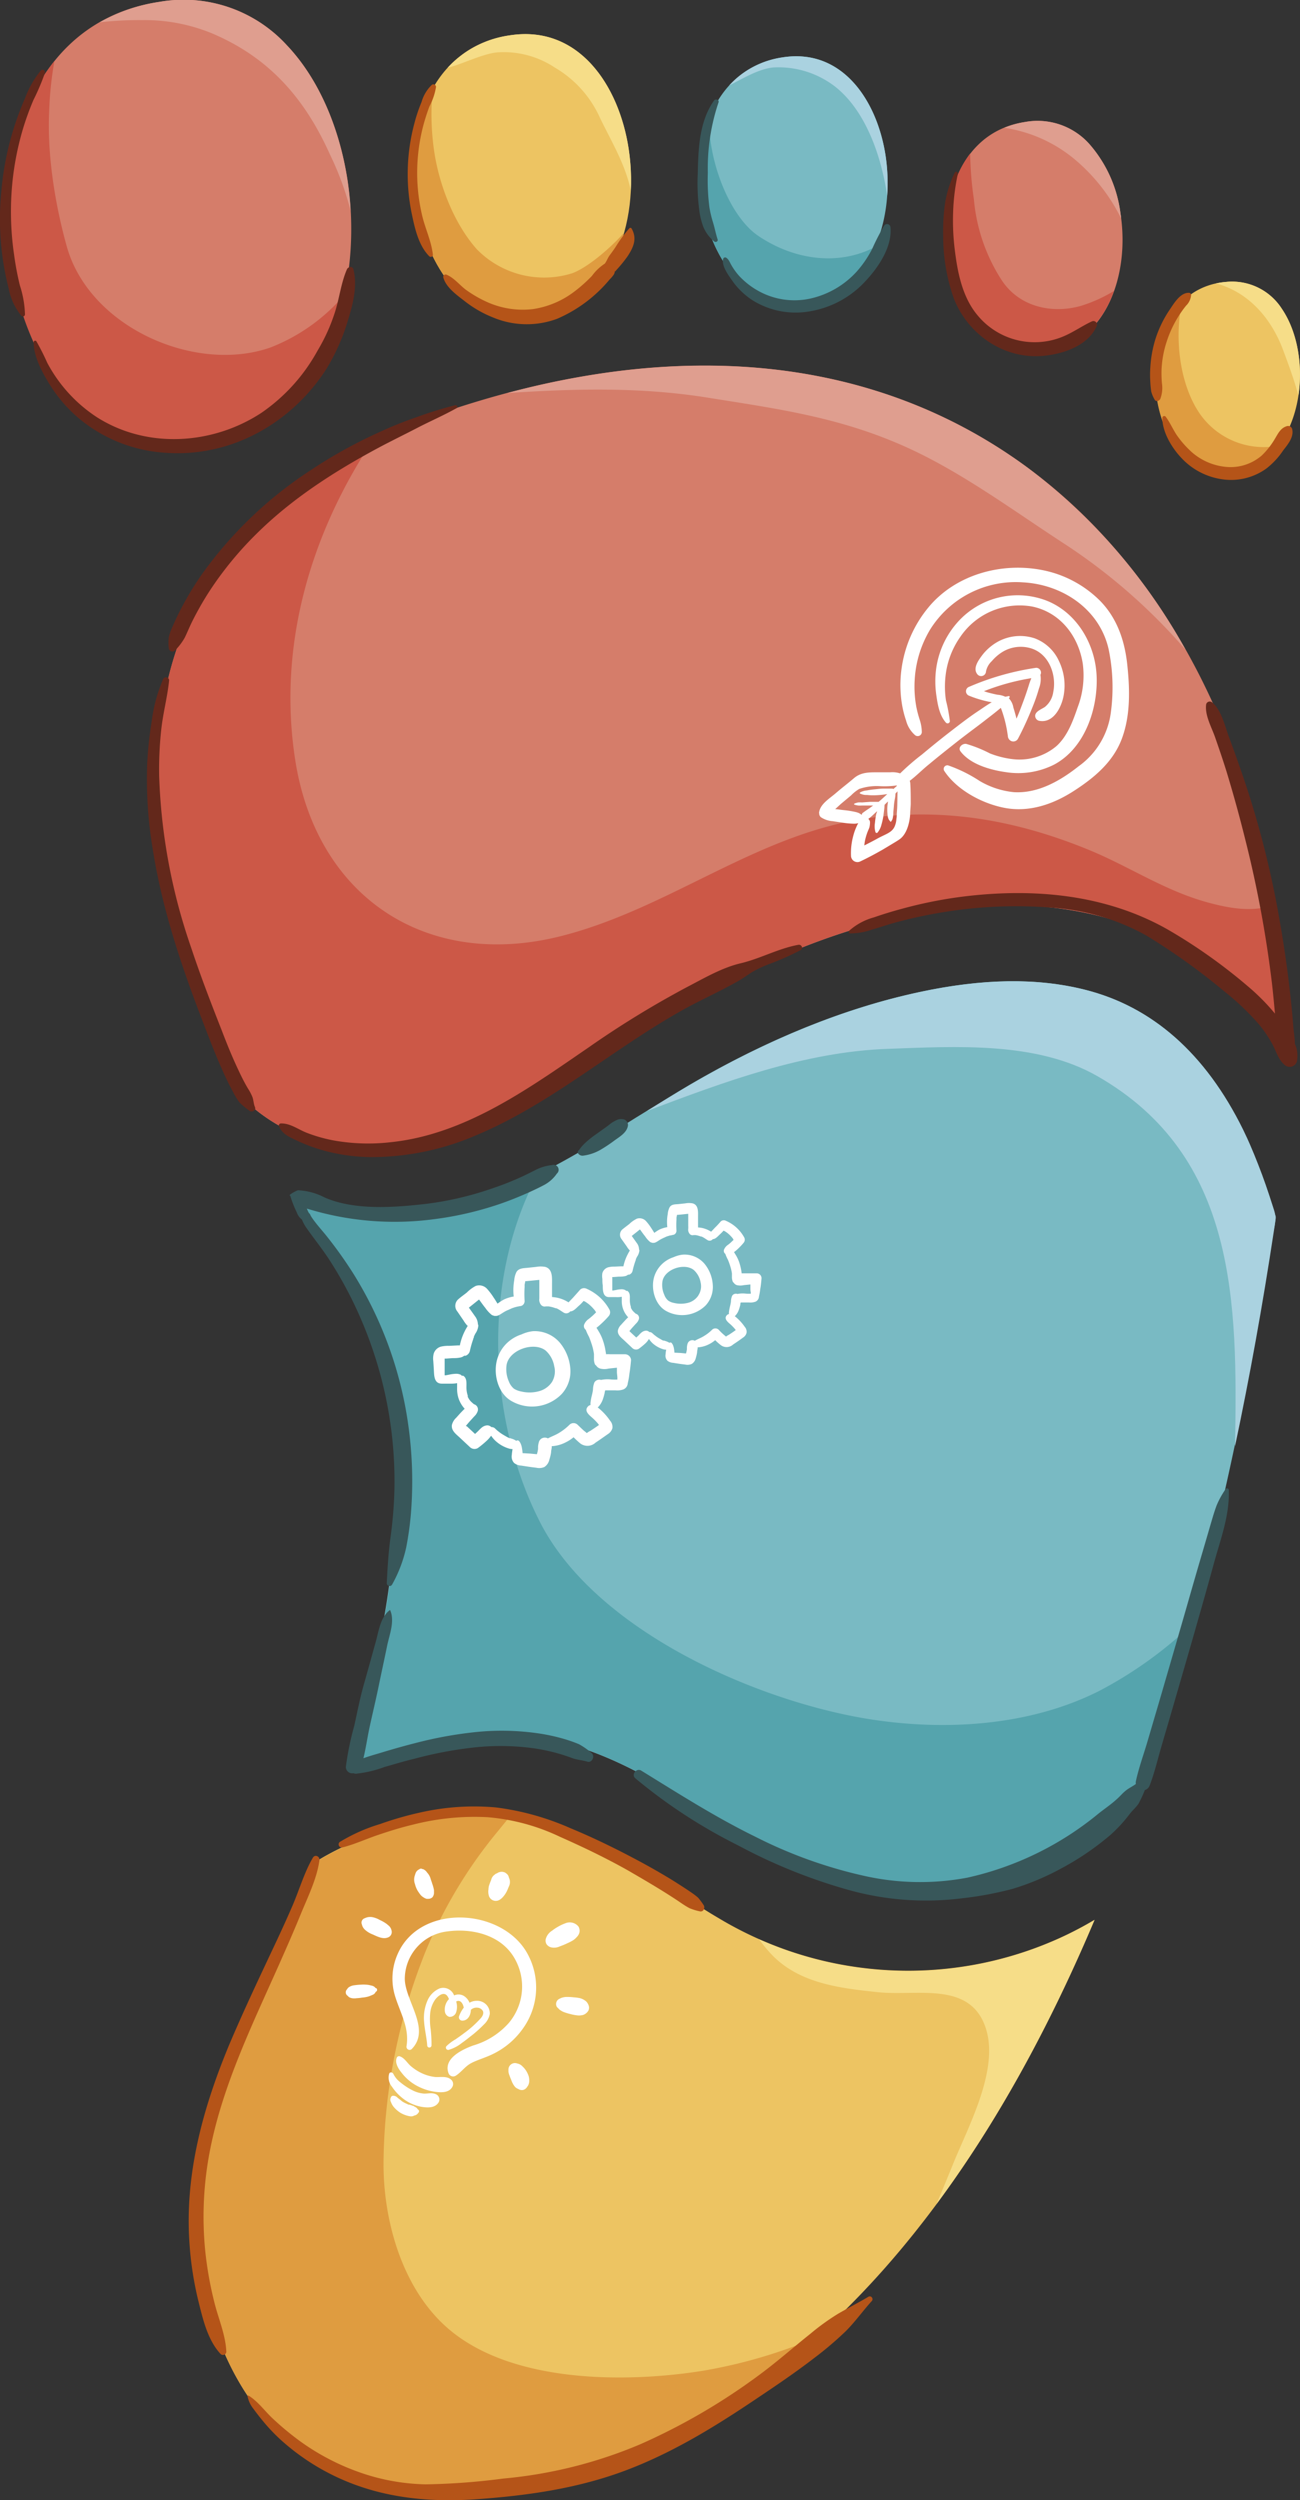 <svg xmlns="http://www.w3.org/2000/svg" viewBox="0 0 224.36 431.33"><rect x="0" y="0" width="224.36" height="431.33" fill="#333333" stroke="none"/><defs><style>.cls-1{fill:#d57d6a;}.cls-2{fill:#edc462;}.cls-3{fill:#79bac3;}.cls-4{fill:#cc5847;}.cls-5{fill:#df9e8f;}.cls-6{fill:#55a4ad;}.cls-7{fill:#df9c40;}.cls-8{fill:#f6dd88;}.cls-9{fill:#aad2e0;}.cls-10{fill:#fff;}.cls-11{fill:#b55418;}.cls-12{fill:#38575a;}.cls-13{fill:#63281b;}</style></defs><g id="Layer_2" data-name="Layer 2"><g id="OBJECTS"><path class="cls-1" d="M177.36,80.69c-26.94-19.83-62.23-23-102.07-9.13-22.11,7.7-36.82,20.31-43.72,37.51-8.55,21.3-4.71,50.67,10.54,80.6a29.54,29.54,0,0,0,13.75,7.55c16.65,4.22,32.7-5.87,46.85-14.77l4.81-3c11.27-6.93,26.33-15.45,42.88-20,25.13-6.85,47.59-2.94,61.63,10.73a59.33,59.33,0,0,1,9.85,12.87C221.93,139.39,205.5,101.4,177.36,80.69Z"/><path class="cls-2" d="M188.9,331.21a60.61,60.61,0,0,1-6.83,3.51A63.52,63.52,0,0,1,124.15,331c-2.93-1.71-5.79-3.64-8.56-5.5-5.33-3.58-10.84-7.29-16.89-9.51-14.91-5.48-29.22-1.8-38.61,2.25l-.61.27h0l-.68.31h0l-.48.24c-.71.35-1.4.72-2.09,1.1-.5.28-1,.58-1.5.88A316.47,316.47,0,0,1,41.13,351.3c-11.34,22.17-9.06,50.88,5.3,66.78,13,14.34,34.18,16.75,59.74,6.78C140.52,411.46,168.34,380,188.9,331.21Z"/><path class="cls-3" d="M220.16,210.2l0-.31-.09-.33c-.14-.46-.27-.92-.42-1.38-.8-2.53-1.65-5-2.55-7.28-.46-1.19-.94-2.34-1.41-3.43l-.48-1.08-.71-1.5c-6.46-13.11-15.66-21.24-27.33-24.15-8.25-2.07-17.58-1.93-28.53.42-12.88,2.76-26.25,8.17-39.75,16.08-3,1.77-6,3.66-9,5.49-5.09,3.18-10.35,6.47-15.81,9.27-9.27,4.75-26.53,11.27-43.08,5.09,1.39,2.13,2.81,4.18,4.23,6.12,15.74,21.51,17.27,52.33,4.54,91.64a68.53,68.53,0,0,1,10-3.3,76.3,76.3,0,0,1,10.92-2.14c.95-.09,1.92-.15,2.91-.19a52.89,52.89,0,0,1,7.38.28c6.69.7,13.79,3.21,21.7,7.68,3.26,1.85,6.42,3.92,9.49,5.92,7.26,4.75,14.13,9.24,22.43,11.19,16.1,3.78,33.25-.47,47.06-11.66l.48-.42.13-.1v0h0l.16-.11.13-.1.31-.26,1.75-1.5c.73-.64,1.45-1.3,2.17-2l.23-.21c9.68-27.62,17.34-59.79,22.76-95.63C220,211.61,220.07,210.91,220.16,210.2Z"/><path class="cls-1" d="M34.64,77.4C55.18,74.29,63,51.26,60,31.17,58.54,21.7,54.82,13.4,49.51,7.81a24.16,24.16,0,0,0-22-7.49C13.7,2.42,7.24,11.94,4.26,19.55c-5.93,15.15-3,35.78,6.72,48C15.35,73,23,79.17,34.64,77.4Z"/><path class="cls-2" d="M71.76,34.68c1.68,11.1,8.89,22.23,20.73,20.43,13-2,18-16.63,16-29.43-1.67-11-8.66-21.4-20.47-19.59C74.19,8.18,69.89,22.38,71.76,34.68Z"/><path class="cls-3" d="M121.1,34.68c1.38,9.07,7,18.17,16.22,17.86a14,14,0,0,0,1.68-.16c11.24-1.71,15.52-14.41,13.84-25.5-1.45-9.56-7.48-18.54-17.68-17C123.19,11.73,119.48,24,121.1,34.68Z"/><path class="cls-1" d="M180.46,60.77C191,59.18,195,47.29,193.39,36.91A22.42,22.42,0,0,0,188,24.84a12,12,0,0,0-11.11-3.79c-7,1.07-10.35,5.93-11.87,9.82-3.08,7.86-1.58,18.57,3.48,24.9C170.71,58.54,174.58,61.67,180.46,60.77Z"/><path class="cls-2" d="M222.32,74.15c3.1-6.48,2.62-15.46-1.11-20.87a10.18,10.18,0,0,0-9.54-4.65c-9.3.74-12.83,10-12.17,18.35.59,7.49,4.87,15.22,12.75,14.64C217.85,81.17,220.82,77.31,222.32,74.15Z"/><path class="cls-4" d="M208.91,155.82c-7.68-2-13.69-6.17-20.81-9.12-12.35-5.1-24.83-7.39-38.14-5.56-19.17,2.62-34.18,15.48-52.9,20.3-23.26,6-42.41-6.53-46.11-30.33-3.08-19.8,2.7-39,13.28-55-16,7.76-27,18.8-32.66,32.94-8.55,21.3-4.71,50.67,10.54,80.6a29.54,29.54,0,0,0,13.75,7.55c16.65,4.22,32.7-5.87,46.85-14.77l4.81-3c11.27-6.93,26.33-15.45,42.88-20,25.13-6.85,47.59-2.94,61.63,10.73a59.33,59.33,0,0,1,9.85,12.87,164.74,164.74,0,0,0-2.15-26.9C216.27,157.41,212.34,156.72,208.91,155.82Z"/><path class="cls-5" d="M177.36,80.69c-24.14-17.77-55-22.14-89.82-12.88,11.34-.74,22.64-1.08,34.26.74,12.48,2,23.18,3.4,34.84,8.7,9.66,4.4,18.58,11.09,27.46,16.83a99.81,99.81,0,0,1,20.5,18A98.86,98.86,0,0,0,177.36,80.69Z"/><path class="cls-6" d="M189.7,291.73c-12.32,6.22-27.43,7-40.88,4.66C129.51,293,102.56,281,93.18,262.57c-9.05-17.75-10-41.93-.41-59.88-9.53,4.65-25.94,10.28-41.7,4.4,1.39,2.13,2.81,4.18,4.23,6.12,15.74,21.51,17.27,52.33,4.54,91.64a68.53,68.53,0,0,1,10-3.3,76.3,76.3,0,0,1,10.92-2.14c.95-.09,1.92-.15,2.91-.19a52.89,52.89,0,0,1,7.38.28c6.69.7,13.79,3.21,21.7,7.68,3.26,1.85,6.42,3.92,9.49,5.92,7.26,4.75,14.13,9.24,22.43,11.19,16.1,3.78,33.25-.47,47.06-11.66l.48-.42.13-.1v0h0l.16-.11.13-.1.31-.26,1.75-1.5c.73-.64,1.45-1.3,2.17-2l.23-.21q4.62-13.15,8.61-27.67A70.75,70.75,0,0,1,189.7,291.73Z"/><path class="cls-7" d="M106.17,424.86a114.12,114.12,0,0,0,34.56-21.52A87.4,87.4,0,0,1,121.4,409c-13.41,2.16-33.28,2.19-44.21-7.4-7.8-6.84-11.07-18.52-11-28.59a100.13,100.13,0,0,1,7.24-36.3A80.44,80.44,0,0,1,86,315.84l1.89-2.32c-10.81-1.13-20.68,1.71-27.75,4.76l-.61.27h0l-.68.31h0l-.48.24c-.71.35-1.4.72-2.09,1.1-.5.28-1,.58-1.5.88A316.47,316.47,0,0,1,41.13,351.3c-11.34,22.17-9.06,50.88,5.3,66.78C59.4,432.42,80.61,434.83,106.17,424.86Z"/><path class="cls-8" d="M161.63,380.24q15.24-20.55,27.27-49a60.61,60.61,0,0,1-6.83,3.51,63.26,63.26,0,0,1-51.08-.18c.62.84,1.23,1.59,1.79,2.21,4.79,5.38,12,6.21,18.73,6.92s15.78-1.94,18.55,6c2.55,7.31-3.05,17.3-5.72,24Q163,377,161.63,380.24Z"/><path class="cls-9" d="M219.69,208.18c-.8-2.53-1.65-5-2.55-7.28-.46-1.19-.94-2.34-1.41-3.43l-.48-1.08-.71-1.5c-6.46-13.11-15.66-21.24-27.33-24.15-8.25-2.07-17.58-1.93-28.53.42-12.88,2.76-26.25,8.17-39.75,16.08-2.44,1.44-4.88,2.95-7.28,4.44,13.25-5,27.2-10.23,41.6-10.73,11.72-.42,25.62-1.31,36.14,4.71,24.15,13.82,24.18,39.22,23.76,63.84q3.78-17.85,6.71-37.18c.11-.71.21-1.41.3-2.12l0-.31-.09-.33C220,209.1,219.84,208.64,219.69,208.18Z"/><path class="cls-4" d="M46.73,59.93c-13,4.6-31.42-3.46-35.25-17.57-2-7.23-3.33-15.59-3-23a61,61,0,0,1,.91-8.83,34.48,34.48,0,0,0-5.18,9.06c-5.93,15.15-3,35.78,6.72,48C15.35,73,23,79.17,34.64,77.4c13.88-2.1,22-13.3,24.79-26.53A32,32,0,0,1,46.73,59.93Z"/><path class="cls-4" d="M192.25,50.2a25.51,25.51,0,0,1-5.76,2.59c-5.07,1.4-10.59.1-13.58-4.4a30.52,30.52,0,0,1-4.83-14,59.05,59.05,0,0,1-.64-7.91A17.83,17.83,0,0,0,165,30.87c-3.08,7.86-1.58,18.57,3.48,24.9,2.22,2.77,6.09,5.9,12,5S190.32,55.61,192.25,50.2Z"/><path class="cls-5" d="M193.49,37.68c0-.25-.06-.51-.1-.77A22.42,22.42,0,0,0,188,24.84a12,12,0,0,0-11.11-3.79,15.39,15.39,0,0,0-3.57,1,24.55,24.55,0,0,1,12.51,5.74A31.62,31.62,0,0,1,193.49,37.68Z"/><path class="cls-5" d="M60.51,36.34c-.1-1.74-.28-3.46-.53-5.17C58.54,21.7,54.82,13.4,49.51,7.81a24.16,24.16,0,0,0-22-7.49A29.53,29.53,0,0,0,17.21,3.85a59.5,59.5,0,0,1,7.34-.38,30.5,30.5,0,0,1,12,2.27c9.82,4.14,16,11.13,20.37,20.86A51.82,51.82,0,0,1,60.51,36.34Z"/><path class="cls-7" d="M107.7,40.16c-2.92,3.23-6.71,6.21-9,7A16.23,16.23,0,0,1,82.29,43c-4.08-4.59-6.69-11.58-7.46-17.63a44.62,44.62,0,0,1-.15-10.07C71.55,20.81,70.75,28,71.76,34.68c1.68,11.1,8.89,22.23,20.73,20.43C100.59,53.88,105.57,47.72,107.7,40.16Z"/><path class="cls-7" d="M220.68,76.89A13.46,13.46,0,0,1,207,71.28c-3.38-5-4.36-12.82-3-19.21-3.61,3.6-5,9.46-4.56,14.91.59,7.49,4.87,15.22,12.75,14.64A11.37,11.37,0,0,0,220.68,76.89Z"/><path class="cls-8" d="M211.67,48.63a12.56,12.56,0,0,0-1.8.27c5.4,1.44,9.35,5.71,11.49,11.26,1,2.69,2,5.36,2.72,8.07.8-5.33-.19-11.06-2.87-15A10.19,10.19,0,0,0,211.67,48.63Z"/><path class="cls-8" d="M108.5,25.68c-1.67-11-8.66-21.4-20.47-19.59a17.75,17.75,0,0,0-10.75,5.58c2.45-.55,6-2.43,8.63-2.64a15.94,15.94,0,0,1,9.88,2.65,19.05,19.05,0,0,1,7.77,8.68c2,4.13,4.37,8,5.3,12.5A35.91,35.91,0,0,0,108.5,25.68Z"/><path class="cls-6" d="M151,42.62c-6,3.15-13.63,2.46-20.14-1.93-4.85-3.28-8.6-12.65-8.47-20.2a28.44,28.44,0,0,0-1.29,14.19c1.38,9.07,7,18.17,16.22,17.86a14,14,0,0,0,1.68-.16C144.82,51.49,148.78,47.65,151,42.62Z"/><path class="cls-9" d="M152.84,26.88c-1.45-9.56-7.48-18.54-17.68-17a15.38,15.38,0,0,0-9.31,4.86c2.39-1.2,5-2.82,7.57-3.1a16,16,0,0,1,10.44,3.1c5.34,4,8.19,11.83,9.25,19A31.83,31.83,0,0,0,152.84,26.88Z"/><path class="cls-10" d="M77.87,358.8c-.74-.7-2-.39-2.79-.47a7.4,7.4,0,0,1-2.26-.64,8.38,8.38,0,0,1-2-1.31c-.59-.54-1.08-1.41-1.88-1.63a.42.42,0,0,0-.44.21c-.43.89.28,2,.82,2.65a8.27,8.27,0,0,0,2.43,2.13,9.42,9.42,0,0,0,2.89,1.07c1.12.2,2.81.4,3.44-.79A1,1,0,0,0,77.87,358.8Z"/><path class="cls-10" d="M75.36,361.37c-.69-.42-1.57-.13-2.24-.18a5.21,5.21,0,0,1-2-.6,10.84,10.84,0,0,1-2-1.32,4.07,4.07,0,0,1-1.22-1.45c-.13-.29-.58-.42-.73-.07a2.44,2.44,0,0,0,.47,2.25,8.83,8.83,0,0,0,2.28,2.32,7.35,7.35,0,0,0,2.69,1.13c1.08.2,2.5.3,3.12-.79A1,1,0,0,0,75.36,361.37Z"/><path class="cls-10" d="M72.1,363.92a1,1,0,0,0-.54-.46l0,0-.08-.06a.51.51,0,0,0-.22-.11c-.12,0-.23-.09-.36-.12l-.28-.07-.12,0-.56-.26a5.29,5.29,0,0,1-.52-.29l-.08-.06h0l-.22-.19-.24-.18h0l-.24-.19a2.75,2.75,0,0,0-.26-.22,1.27,1.27,0,0,0-.43-.14.42.42,0,0,0-.5.32.81.81,0,0,0-.08.46,1.06,1.06,0,0,0,.12.34,2.69,2.69,0,0,0,.42.76,5.05,5.05,0,0,0,1.2,1.06,4.81,4.81,0,0,0,1.4.55,1.92,1.92,0,0,0,.53.06.91.91,0,0,0,.45-.14c-.09.06-.12.05,0,0a1,1,0,0,0,.7-.46l0,0A.35.35,0,0,0,72.1,363.92Z"/><path class="cls-10" d="M91,337c-4.39-7.88-18.62-8.68-22.41.21a10.36,10.36,0,0,0-.43,7.09c.91,3,2.52,5.47,2,8.71a.54.54,0,0,0,.92.48c3.33-3.45-1.2-8.3-1.22-12.13a8.29,8.29,0,0,1,7.32-8.14c4.25-.59,9.14.57,11.49,4.41A9.75,9.75,0,0,1,87.82,349a13.13,13.13,0,0,1-6.14,3.89c-1.87.68-5.2,2.23-4.28,4.76a.85.85,0,0,0,1.24.47c1-.63,1.61-1.61,2.66-2.17S83.78,355,85,354.4a13.57,13.57,0,0,0,5.32-4.53A12.12,12.12,0,0,0,91,337Z"/><path class="cls-10" d="M84.53,347.46a2.17,2.17,0,0,0-2.31-2.27,2.41,2.41,0,0,0-1.19.33,2.44,2.44,0,0,0-1-1.19,1.84,1.84,0,0,0-1.66-.07l-.06-.15a2,2,0,0,0-2.44-1.06,4,4,0,0,0-2.13,2.18,7.48,7.48,0,0,0-.54,3.65c.1,1.35.44,2.67.53,4a.37.37,0,0,0,.74,0,22.92,22.92,0,0,0-.14-2.75,11.89,11.89,0,0,1-.09-2.73,4.89,4.89,0,0,1,.87-2.43c.41-.54,1.35-1.39,2-.72a1.81,1.81,0,0,1,.37.65,2.57,2.57,0,0,0-.7,2.12,1.08,1.08,0,0,0,.75.93,1.14,1.14,0,0,0,1.2-.81,3.07,3.07,0,0,0,0-1.83c.71-.39,1.18.34,1.31,1.06a5.1,5.1,0,0,0-.78,1.4.58.58,0,0,0,.53.84c1,0,1.46-1,1.47-1.86v0a1.41,1.41,0,0,1,1.08-.38,1.16,1.16,0,0,1,1,.58c.21.46-.13,1-.42,1.3a18.14,18.14,0,0,1-2.81,2.51c-.48.37-1,.73-1.49,1.07A7.88,7.88,0,0,0,77.06,353a.39.39,0,0,0,.4.64,6.47,6.47,0,0,0,2.26-1.19c.67-.46,1.31-1,1.93-1.47a22.39,22.39,0,0,0,1.9-1.74A3.26,3.26,0,0,0,84.53,347.46Z"/><path class="cls-10" d="M64.92,343l-.08,0a1.13,1.13,0,0,0-.64-.42l-.56-.13a6.43,6.43,0,0,0-1.32-.05,10.83,10.83,0,0,0-1.12.1,2.14,2.14,0,0,0-.94.31,1,1,0,0,0-.35.37,1.12,1.12,0,0,0-.16.22.72.72,0,0,0,.13.83l.14.11a1.08,1.08,0,0,0,.3.26,1.73,1.73,0,0,0,.44.14,2.5,2.5,0,0,0,.77,0,9.17,9.17,0,0,0,1-.11,5,5,0,0,0,1.22-.24l.48-.2a1.08,1.08,0,0,0,.46-.3,1.94,1.94,0,0,0,.15-.24l.07-.05A.35.35,0,0,0,64.92,343Z"/><path class="cls-10" d="M67.56,333a1.47,1.47,0,0,0-.43-.74l-.4-.34a6.8,6.8,0,0,0-1.17-.67,4.18,4.18,0,0,0-1.27-.49,2.22,2.22,0,0,0-.81,0,2.37,2.37,0,0,0-.53.18.79.79,0,0,0-.52,1l.11.35a1.86,1.86,0,0,0,.58.75,4.11,4.11,0,0,0,1.16.68c.8.35,1.76.88,2.64.55A1,1,0,0,0,67.56,333Z"/><path class="cls-10" d="M74.9,326.5c0-.13,0-.26,0-.39A6,6,0,0,0,74.6,325c-.07-.27-.18-.53-.26-.79a2.6,2.6,0,0,0-.63-1.15,1.5,1.5,0,0,0-.72-.6l-.1,0a.39.39,0,0,0-.47,0,.47.47,0,0,0-.12.07,1.16,1.16,0,0,0-.58.65,2.81,2.81,0,0,0-.1.31,2.23,2.23,0,0,0,0,1.57,4.49,4.49,0,0,0,.47,1.16l.24.36.14.19a1.94,1.94,0,0,0,.59.55,1.82,1.82,0,0,0,.56.27,2.33,2.33,0,0,0,.37,0,1,1,0,0,0,.65-.28A1.25,1.25,0,0,0,74.9,326.5Z"/><path class="cls-10" d="M87.83,325.45a1.72,1.72,0,0,0,.11-1.24.94.94,0,0,0-.1-.23,1.38,1.38,0,0,0-.15-.43,1.15,1.15,0,0,0-.38-.38A.62.62,0,0,0,87,323a1.27,1.27,0,0,0-.84,0,1,1,0,0,0-.36.18,1.26,1.26,0,0,0-.31.14l-.32.27a1.6,1.6,0,0,0-.41.77,10.8,10.8,0,0,0-.4,1.08,4.69,4.69,0,0,0-.06.54,2.62,2.62,0,0,0,.08,1.11,1.25,1.25,0,0,0,1.83.68,2.39,2.39,0,0,0,.62-.53,4.23,4.23,0,0,0,.51-.71C87.55,326.17,87.68,325.8,87.83,325.45Z"/><path class="cls-10" d="M87.18,323.06l.13.11,0,0Z"/><path class="cls-10" d="M100,333.42a1.43,1.43,0,0,0-.17-1.05,1.94,1.94,0,0,0-2.28-.55,7.62,7.62,0,0,0-1.35.65,6.61,6.61,0,0,0-.89.6,2.44,2.44,0,0,0-1.13,1.5,1.23,1.23,0,0,0,.15.86,1.38,1.38,0,0,0,.73.52,2.31,2.31,0,0,0,1.57-.16,12.28,12.28,0,0,0,1.3-.54,7.52,7.52,0,0,0,1-.52,3.15,3.15,0,0,0,.61-.54A1.8,1.8,0,0,0,100,333.42Z"/><path class="cls-10" d="M101.47,345.76c.24.44,0-.08-.08-.18a1.35,1.35,0,0,0-.44-.45,2.5,2.5,0,0,0-.91-.41,7.21,7.21,0,0,0-1-.13,10,10,0,0,0-1.33-.07,3,3,0,0,0-.72.13,1.15,1.15,0,0,0-.32.14h0a1,1,0,0,0-.28.14,1,1,0,0,0-.3,1.28,1.77,1.77,0,0,0,.3.31,1.08,1.08,0,0,0,.36.31,2.49,2.49,0,0,0,.67.34,9.71,9.71,0,0,0,1.05.31,8.09,8.09,0,0,0,1.07.21,2.81,2.81,0,0,0,1.08-.06,1.63,1.63,0,0,0,.66-.41l.07-.06c.23-.34.25-.36.06-.07A1.11,1.11,0,0,0,101.47,345.76Z"/><path class="cls-10" d="M91.17,359.74a1.7,1.7,0,0,0,.17-.8,2.71,2.71,0,0,0-.08-.69,4.07,4.07,0,0,0-.43-.95,3.7,3.7,0,0,0-.64-.78l-.12-.12a1.64,1.64,0,0,0-.71-.38l-.27-.07a1.12,1.12,0,0,0-1.34,1.12c0,.12,0,.23,0,.35a2.64,2.64,0,0,0,.19.68c.13.38.29.74.45,1.1l-.16-.35a4.93,4.93,0,0,0,.36.77,3,3,0,0,0,.34.46,1.51,1.51,0,0,0,.5.31,1.31,1.31,0,0,0,.36.16,1,1,0,0,0,.55,0,1.06,1.06,0,0,0,.46-.29A.83.83,0,0,0,91,360,1,1,0,0,0,91.17,359.74Z"/><path class="cls-10" d="M194.57,114.87c-.42-4.21-1.73-8.2-4.76-11.26a19.32,19.32,0,0,0-9.89-5.25c-7.1-1.41-15,.77-19.68,6.42a21.07,21.07,0,0,0-4.66,10.69,20.39,20.39,0,0,0,.08,6,17.61,17.61,0,0,0,.72,2.86,5,5,0,0,0,1.51,2.47.71.71,0,0,0,1.2-.5,7.09,7.09,0,0,0-.35-2.08,20,20,0,0,1-.58-2.18,19.17,19.17,0,0,1-.3-4.72,18.88,18.88,0,0,1,2.63-8.65,17.41,17.41,0,0,1,16.06-8.2c6.86.37,13.25,4.66,14.79,11.57a32.35,32.35,0,0,1,.35,11.06,13.5,13.5,0,0,1-5.51,9.08c-3.17,2.51-7,4.73-11.18,4.49a14.41,14.41,0,0,1-5.92-1.93,24.6,24.6,0,0,0-5.44-2.69.63.63,0,0,0-.7.91c2.16,3.33,6.59,5.69,10.45,6.42,4.24.8,8.34-.61,11.9-2.9s6.8-5,8.31-9S195,119,194.57,114.87Z"/><path class="cls-10" d="M179.56,116.42a.76.76,0,0,0,.1-.37.84.84,0,0,0-.83-.84,45.73,45.73,0,0,0-11.55,3.27.82.82,0,0,0,0,1.56,19,19,0,0,0,3,.94c.29.07.59.12.88.17-.79.47-1.55,1-2.3,1.5-1.73,1.15-3.37,2.43-5,3.69s-3.2,2.54-4.77,3.85a40.74,40.74,0,0,0-3.74,3.24,4.24,4.24,0,0,0-1.71-.19l-2.24,0c-1.46,0-2.82,0-4,1s-2.14,1.72-3.18,2.62-2.6,1.81-2.84,3.21a.37.37,0,0,0,0,.25.83.83,0,0,0,.31.68,4.14,4.14,0,0,0,2,.67l1.85.28a14.59,14.59,0,0,0,1.86.16,2.68,2.68,0,0,0,.73-.1,4.79,4.79,0,0,0-.34.68,9.12,9.12,0,0,0-.53,1.52,11.21,11.21,0,0,0-.39,3.41,1.11,1.11,0,0,0,1.6,1c1.34-.64,2.65-1.34,3.94-2.08l1.88-1.13c.31-.19.63-.38.93-.59,1.28-.87,1.76-2.86,1.86-4.3,0-.6.08-1.2.1-1.8,0-1.21,0-2.4-.08-3.61a1.92,1.92,0,0,0-.09-.4c1.17-.88,2.25-2,3.36-2.88,1.57-1.31,3.17-2.58,4.77-3.84s3.17-2.4,4.74-3.61c.8-.63,1.62-1.24,2.4-1.89l.45-.37.15.41c.17.48.33,1,.46,1.46a22.38,22.38,0,0,1,.6,3,1,1,0,0,0,.69.9.92.92,0,0,0,1.05-.43c1-1.87,1.85-3.8,2.63-5.75a29.61,29.61,0,0,0,1-2.93A4.58,4.58,0,0,0,179.56,116.42Zm-30.85,24.16a4.26,4.26,0,0,0-.5-.32l-.38-.13a16.12,16.12,0,0,0-2.06-.35c-.52-.05-1.07-.14-1.63-.19.39-.34.76-.7,1.11-1l1.64-1.37a6.77,6.77,0,0,1,1.4-1.11,9.37,9.37,0,0,1,3.54-.48,15,15,0,0,0,2.9-.12l.08.06-.63.56a.36.36,0,0,0-.23-.08c-.48,0-.95,0-1.43,0s-1,.07-1.48.12a13.3,13.3,0,0,0-1.43.2,2.65,2.65,0,0,0-1.22.38s0,.1,0,.13a2.39,2.39,0,0,0,1.25.27,9.24,9.24,0,0,0,1.49.05,16.68,16.68,0,0,0,2-.2c-.38.35-.76.71-1.15,1.05l-.35.29-.18,0c-.44,0-.89,0-1.33,0l-1.34.1a5.47,5.47,0,0,0-.69,0,4.44,4.44,0,0,0-.62.19.11.11,0,0,0,0,.2,4.61,4.61,0,0,0,.62.14,5.32,5.32,0,0,0,.69,0h1.39l.52,0c-.25.19-.5.38-.76.55s-.76.51-1.12.79Zm6.15-1.9c0,.57-.05,1.15-.09,1.72,0,.29,0,.58-.06.86a3.88,3.88,0,0,1-.33,1.38c-.51,1.05-1.56,1.26-3,2.06-.72.4-1.47.78-2.21,1.16a7.13,7.13,0,0,1,.15-1,10.14,10.14,0,0,1,.44-1.42c.1-.24.21-.47.29-.71a3.9,3.9,0,0,0,.1-.85.77.77,0,0,0-.29-.6,8.81,8.81,0,0,0,.82-.69l.68-.63c0,.16-.09.31-.13.46A13.56,13.56,0,0,0,151,142a3.38,3.38,0,0,0,.09,1.55.21.21,0,0,0,.35.1,3.38,3.38,0,0,0,.68-1.35,12.32,12.32,0,0,0,.35-1.6c.06-.49.13-1,.17-1.46,0-.13,0-.28.05-.43h0c.19-.17.37-.36.55-.54,0,.25-.06.49-.08.73a7.94,7.94,0,0,0,0,1.38,2.76,2.76,0,0,0,.11.7,2.13,2.13,0,0,0,.14.35,3,3,0,0,1,.22.28.11.11,0,0,0,.19,0c.05-.12.14-.21.19-.33a2.68,2.68,0,0,0,.07-.27,4.06,4.06,0,0,0,.09-.7c0-.44.07-.88.1-1.33s.09-.84.17-1.26a4.59,4.59,0,0,0,.1-.9c.11-.14.24-.26.36-.4C154.88,137.23,154.88,138,154.86,138.68Zm22.71-20.5c-.31,1-.65,2-1,2.93s-.72,1.94-1.14,2.88l-.09-.37c-.14-.53-.29-1.05-.45-1.57a3,3,0,0,0-.77-1.57l.11-.16c.08-.1,0-.26-.17-.23a5.22,5.22,0,0,1-.57.11,3.78,3.78,0,0,0-1.34-.34c-.52-.1-1-.22-1.55-.36-.27-.07-.52-.17-.79-.25A39,39,0,0,1,178,117,11.68,11.68,0,0,0,177.57,118.18Z"/><path class="cls-10" d="M182.76,114.05a7.46,7.46,0,0,0-4.21-3.93,8,8,0,0,0-6.48.67,8.78,8.78,0,0,0-2.61,2.32c-.6.81-1.56,2.14-.84,3.14a.84.84,0,0,0,1.55-.42,3.34,3.34,0,0,1,1-1.77,7.89,7.89,0,0,1,1.86-1.6,6.09,6.09,0,0,1,5-.58c3.05,1,4.35,4.59,3.74,7.55a4,4,0,0,1-1.43,2.53c-.58.41-1.91.83-1.65,1.78a.87.87,0,0,0,.59.6c2.55.56,4-2.45,4.32-4.52A9.66,9.66,0,0,0,182.76,114.05Z"/><path class="cls-10" d="M189.25,116.42c-.3-5.35-3.37-10.61-8.44-12.72a13.88,13.88,0,0,0-15.08,3.15,15.12,15.12,0,0,0-4.13,8.3,16.5,16.5,0,0,0,0,4.81c.23,1.62.54,3.48,1.67,4.73a.39.39,0,0,0,.66-.27,27.36,27.36,0,0,0-.67-3.57,16.16,16.16,0,0,1-.08-4.17,14.4,14.4,0,0,1,2.55-6.8,12.36,12.36,0,0,1,12.4-5.24c4.85,1,8,5.09,8.74,9.86A15.44,15.44,0,0,1,186,122c-.81,2.36-1.77,5-3.66,6.71a9.93,9.93,0,0,1-7.5,2.27,15.75,15.75,0,0,1-4-1,22.4,22.4,0,0,0-4.09-1.64c-.64-.1-1.46.59-1,1.26,1.68,2.27,5.2,3.25,7.89,3.62a13.75,13.75,0,0,0,8.21-1.27C187.28,129.12,189.56,122.1,189.25,116.42Z"/><path class="cls-10" d="M107.79,233.64l-2.46,0a6.09,6.09,0,0,0-.74,0c0-.2-.06-.38-.08-.56a10.27,10.27,0,0,0-.42-1.72,7.9,7.9,0,0,0-.77-1.67c-.11-.19-.24-.41-.38-.61a8.47,8.47,0,0,0,.79-.67,16,16,0,0,0,1.29-1.31,1,1,0,0,0,.15-1.18,8.29,8.29,0,0,0-3.93-3.58,1,1,0,0,0-1.11.15c-.39.45-.79.89-1.18,1.33-.2.22-.41.43-.61.64l-.22.23a5.9,5.9,0,0,0-2-.81,8.24,8.24,0,0,0-.85-.11c0-.24,0-.47,0-.68,0-.5,0-1,0-1.52,0-1.06.15-2.62-1.16-3a4.42,4.42,0,0,0-1.58,0l-1.52.16c-.68.07-1.46.05-1.87.71a3.85,3.85,0,0,0-.39,1.43,9.88,9.88,0,0,0-.09,2.82h-.07a6.38,6.38,0,0,0-1.54.47,7.6,7.6,0,0,0-1.18.75l-.15-.23c-.16-.26-.32-.53-.5-.78a11.21,11.21,0,0,0-1.13-1.51,1.84,1.84,0,0,0-2-.53A6.49,6.49,0,0,0,80.56,223c-.48.38-1,.74-1.44,1.13a1.51,1.51,0,0,0-.19,2.13L80,227.82a5.13,5.13,0,0,0,.65.88l.06,0a.43.43,0,0,0,0,.07c-.19.31-.37.62-.53.95a9.67,9.67,0,0,0-.76,2.13l-.06.27a3.38,3.38,0,0,0-.45,0l-1.42.07a5.54,5.54,0,0,0-1.41.14,1.82,1.82,0,0,0-1.23,1.21,3.46,3.46,0,0,0-.07,1.28l.09,1.42c.06,1,0,2.44,1.33,2.47.25,0,.5,0,.74,0l.77,0a6,6,0,0,0,1.18-.08c0,.29,0,.57,0,.86a5.32,5.32,0,0,0,.28,1.86,5.12,5.12,0,0,0,.9,1.55l.13.14c-.26.25-.52.52-.77.78l-.7.78a2.48,2.48,0,0,0-.74,1.25c-.13,1,.75,1.59,1.39,2.2l1.71,1.6a1.14,1.14,0,0,0,1.37.18,16.54,16.54,0,0,0,1.52-1.25,5,5,0,0,0,.78-.89,5,5,0,0,0,.76.9,5.9,5.9,0,0,0,2.29,1.31,2.11,2.11,0,0,0,.66.1,7.81,7.81,0,0,0-.14,1,1.62,1.62,0,0,0,.4,1.4,2.13,2.13,0,0,0,1.24.45c.87.14,1.73.27,2.6.37a2.22,2.22,0,0,0,1.39-.13,2.06,2.06,0,0,0,.86-1.3,7.46,7.46,0,0,0,.29-1.22c0-.28.08-.56.11-.84,0-.08,0-.15,0-.23a5.94,5.94,0,0,0,2.37-.64,6.68,6.68,0,0,0,1.4-.9,13.6,13.6,0,0,0,1.19,1.09,2.06,2.06,0,0,0,2.6-.16c.73-.48,1.45-1,2.14-1.48a1.8,1.8,0,0,0,.77-1,1.62,1.62,0,0,0-.4-1.31,10.32,10.32,0,0,0-2.14-2.29l.17-.15a3.8,3.8,0,0,0,.7-1.18,10.68,10.68,0,0,0,.33-1.14c0-.15.06-.31.1-.47l.22,0c.52,0,1,0,1.57,0a3.16,3.16,0,0,0,1.37-.17,1.24,1.24,0,0,0,.73-1.06,11.91,11.91,0,0,0,.29-1.67c.13-.77.21-1.54.28-2.31A1.06,1.06,0,0,0,107.79,233.64ZM106.72,238a9.61,9.61,0,0,1-1.2,0,5.66,5.66,0,0,0-1.79.07,1,1,0,0,0-1.14.42,3.58,3.58,0,0,0-.25,1.26,8.42,8.42,0,0,1-.22,1.09,10,10,0,0,0-.2,1.09,1.85,1.85,0,0,0,0,.47.85.85,0,0,0-.53.35c-.6.77.45,1.5.94,1.95a10.32,10.32,0,0,1,.8.82l.25.31,0,0-.19.15-.69.47-.62.41a2.89,2.89,0,0,0-.61.39h0c-.15-.16-.36-.3-.52-.44-.37-.33-.72-.68-1.06-1a1,1,0,0,0-1.41,0,9.4,9.4,0,0,1-1.72,1.35c-.64.41-1.35.65-2,1h0a1.07,1.07,0,0,0-1.55.61,3.82,3.82,0,0,0-.15.82,2.45,2.45,0,0,1,0,.27s0,.08,0,.12a5.46,5.46,0,0,1-.2.91l-1.15-.11-1.23-.07h-.09a8.39,8.39,0,0,0-.13-1,2.66,2.66,0,0,0-.16-.55,1.69,1.69,0,0,0-.35-.57.36.36,0,0,0-.46,0,1,1,0,0,0-.18-.13,3,3,0,0,0-.66-.27l-.25-.08-.12,0-.13-.05.09,0a2,2,0,0,1-.51-.25c-.19-.1-.37-.21-.55-.32a6.33,6.33,0,0,1-.54-.36h0l-.15-.12-.21-.16,0,0,0,0c-.16-.13-.31-.28-.46-.42a.85.85,0,0,0-.62-.22,1,1,0,0,0-.65-.3c-.78,0-1.2.56-1.7,1.05l-.46.43-.67-.62-.73-.68L80.4,246l.13-.15c.2-.24.4-.48.61-.71l.6-.66c.11-.12.23-.23.34-.36a2.25,2.25,0,0,0,.37-.68.94.94,0,0,0-.66-1.18c-.19-.17-.39-.33-.55-.5l-.14-.16,0,0a3,3,0,0,1-.2-.29l-.17-.31a.61.61,0,0,1,0-.12.51.51,0,0,1,0-.1,4.48,4.48,0,0,1-.23-1.5c0-.66.1-1.51-.54-1.92a.45.45,0,0,0-.26,0,.77.77,0,0,0-.18-.18,1.87,1.87,0,0,0-1-.16,6.07,6.07,0,0,0-.94.13l-.63.12-.21,0c0-.15,0-.29,0-.44,0-.38,0-.75,0-1.12s0-.74,0-1.1v-.12s0-.07,0-.1h0l.25,0,1.12-.08c.39,0,.79,0,1.18-.08a1.55,1.55,0,0,0,.83-.34,1.07,1.07,0,0,0,.25,0,1.15,1.15,0,0,0,.73-.85,16,16,0,0,1,.57-2c0-.1.07-.2.11-.3l0-.11h0a5.52,5.52,0,0,1,.26-.55,2.83,2.83,0,0,0,.51-1.36.59.59,0,0,0-.07-.26,2.41,2.41,0,0,0-.52-1.4c-.29-.42-.59-.83-.88-1.24-.06-.07-.11-.15-.16-.22l1-.8.6-.48.15-.12.09.11c.33.45.65.91,1,1.34a5.73,5.73,0,0,0,1.1,1.2.91.91,0,0,0,.31.12.51.51,0,0,0,.21.06l.27,0a1.38,1.38,0,0,0,.52-.17c.2-.11.38-.23.57-.35s.41-.25.62-.36l.31-.14c.07,0,.15-.07,0,0l.32-.14.28-.13h0l.18-.07c.22-.08.45-.15.68-.21s.39-.07.58-.12a.87.87,0,0,0,.37-.09l0,0a.88.88,0,0,0,.46-.8,19.71,19.71,0,0,1,0-2.43l0-.21a1.49,1.49,0,0,1,0-.17l.12-.61.15,0,2.27-.22,0,1.11c0,.47,0,.95,0,1.42,0,.23,0,.46,0,.69a1.4,1.4,0,0,0,.33,1.13.81.81,0,0,0,.8.22h0l.26,0,.16,0a5.26,5.26,0,0,1,1,.23l.21.07s.31.1.11,0a2.92,2.92,0,0,1,.47.23c.3.17.58.38.88.56a.87.87,0,0,0,1.11-.22,0,0,0,0,1,0,0c.59,0,1.11-.65,1.52-1s.54-.54.8-.81a3.23,3.23,0,0,1,.41.22l.27.19.14.1c.14.11.27.23.4.35a5.14,5.14,0,0,1,.4.41l.19.21.1.12c.09.12.16.25.24.37-.25.24-.48.48-.74.7l-.33.28-.22.17a2.19,2.19,0,0,0-.79,1,.82.82,0,0,0,.3.87,8.25,8.25,0,0,0,.55,1.2c.18.43.36.94.51,1.41a9.26,9.26,0,0,1,.35,1.56v.08l0,.21,0,.42a2.48,2.48,0,0,0,.17,1.07.84.84,0,0,0,.21.21v0a1.25,1.25,0,0,0,.69.52,3,3,0,0,0,1.46,0l1.43-.15c0,.25,0,.5,0,.75s.06.6.08.91c0,.13,0,.28,0,.43Z"/><path class="cls-10" d="M96.58,231.6A5.72,5.72,0,0,0,92,229.66a6.25,6.25,0,0,0-2,.56,6.4,6.4,0,0,0-1.6.77,6.3,6.3,0,0,0-2.49,3.19c-.91,2.59-.07,6.26,2.5,7.61a7.12,7.12,0,0,0,8.53-1.29,5.79,5.79,0,0,0,1.5-4.24A8,8,0,0,0,96.58,231.6Zm-1.3,6.8a3.88,3.88,0,0,1-2,1.54,6.16,6.16,0,0,1-3.3.13,3.55,3.55,0,0,1-1.3-.5,3.06,3.06,0,0,1-.85-1.21,5.24,5.24,0,0,1-.41-2.82c.38-2.66,4.75-4.15,6.77-2.52a4.69,4.69,0,0,1,1.46,2.68A3.57,3.57,0,0,1,95.28,238.4Z"/><path class="cls-10" d="M130.56,219.68l-2,0H128l-.06-.44a9.4,9.4,0,0,0-.34-1.39,6.25,6.25,0,0,0-.62-1.34l-.3-.49a6.67,6.67,0,0,0,.64-.53c.36-.34.7-.69,1-1.06a.82.82,0,0,0,.12-.94,6.56,6.56,0,0,0-3.15-2.87.78.78,0,0,0-.9.11c-.31.36-.63.72-1,1.07-.16.17-.32.35-.49.52l-.17.18a4.79,4.79,0,0,0-1.57-.65,5.43,5.43,0,0,0-.69-.09c0-.19,0-.38,0-.54,0-.41,0-.82,0-1.22,0-.85.13-2.11-.93-2.39a3.4,3.4,0,0,0-1.27,0l-1.22.13c-.54.05-1.17,0-1.5.57a3.17,3.17,0,0,0-.31,1.14,7.85,7.85,0,0,0-.07,2.27h-.06a5.39,5.39,0,0,0-1.24.38,6.52,6.52,0,0,0-.94.6l-.12-.18c-.13-.21-.26-.43-.4-.63a8.9,8.9,0,0,0-.91-1.21,1.51,1.51,0,0,0-1.58-.43,5,5,0,0,0-1.32.93c-.39.3-.78.59-1.16.9a1.22,1.22,0,0,0-.16,1.71l.87,1.23a4,4,0,0,0,.53.7l0,0,0,.06c-.15.24-.29.5-.42.76a8.14,8.14,0,0,0-.62,1.71,2.25,2.25,0,0,1-.05.22h-.36l-1.13.05a4.38,4.38,0,0,0-1.14.12,1.48,1.48,0,0,0-1,1,3,3,0,0,0,0,1c0,.38,0,.76.07,1.14,0,.77,0,2,1.07,2l.6,0h.61a3.86,3.86,0,0,0,1-.06c0,.23,0,.46,0,.69a4,4,0,0,0,1,2.74l.1.11c-.21.2-.41.41-.61.63s-.38.41-.57.63a2,2,0,0,0-.59,1c-.1.79.6,1.27,1.12,1.76l1.37,1.29a.92.92,0,0,0,1.1.14,13,13,0,0,0,1.22-1A3.77,3.77,0,0,0,112,231a4.3,4.3,0,0,0,.61.73,4.87,4.87,0,0,0,1.85,1.05,1.77,1.77,0,0,0,.52.07,5.18,5.18,0,0,0-.11.79,1.27,1.27,0,0,0,.32,1.12,1.72,1.72,0,0,0,1,.36c.69.12,1.39.22,2.08.3a1.8,1.8,0,0,0,1.12-.11,1.61,1.61,0,0,0,.69-1,6.64,6.64,0,0,0,.23-1c0-.22.07-.45.09-.68a1.09,1.09,0,0,0,0-.18,4.84,4.84,0,0,0,1.91-.51,5.38,5.38,0,0,0,1.12-.73,9.91,9.91,0,0,0,1,.88,1.65,1.65,0,0,0,2.09-.13c.58-.38,1.15-.77,1.71-1.19a1.35,1.35,0,0,0,.61-.81,1.26,1.26,0,0,0-.31-1.05,8.47,8.47,0,0,0-1.72-1.84,1.42,1.42,0,0,0,.13-.12,2.73,2.73,0,0,0,.56-.94,7.45,7.45,0,0,0,.27-.92c0-.12,0-.25.08-.38l.18,0,1.26,0a2.55,2.55,0,0,0,1.1-.14,1,1,0,0,0,.59-.85,12.1,12.1,0,0,0,.23-1.34c.11-.61.17-1.23.22-1.85A.84.84,0,0,0,130.56,219.68Zm-.86,3.5a6.16,6.16,0,0,1-1,0,4.56,4.56,0,0,0-1.43.06.76.76,0,0,0-.92.33,2.67,2.67,0,0,0-.2,1,8.57,8.57,0,0,1-.18.88,8.52,8.52,0,0,0-.16.88,1.15,1.15,0,0,0,0,.37.72.72,0,0,0-.43.28c-.48.62.36,1.21.76,1.57.22.21.44.43.64.66l.2.25v0l-.15.12-.55.38-.5.33a2.71,2.71,0,0,0-.49.31h0c-.12-.13-.28-.24-.41-.36a11.1,11.1,0,0,1-.85-.83.81.81,0,0,0-1.13,0,7.21,7.21,0,0,1-1.39,1.08c-.51.33-1.08.52-1.6.83h0a.86.86,0,0,0-1.24.49,2.41,2.41,0,0,0-.12.66c0,.07,0,.14,0,.21s0,.07,0,.1a4.52,4.52,0,0,1-.16.73l-.92-.09-1-.05h-.07a7.28,7.28,0,0,0-.1-.8,3.19,3.19,0,0,0-.13-.44,1.53,1.53,0,0,0-.28-.46.3.3,0,0,0-.37,0l-.15-.1a3.33,3.33,0,0,0-.52-.21l-.21-.07-.1,0-.1,0,.07,0a1.42,1.42,0,0,1-.41-.2l-.44-.25c-.15-.09-.29-.19-.43-.29h0l-.12-.1-.17-.12,0,0,0,0-.38-.34a.71.71,0,0,0-.5-.18.77.77,0,0,0-.51-.24c-.63,0-1,.45-1.37.85l-.37.34-.54-.5-.58-.55-.07-.06.1-.12c.16-.19.32-.39.49-.57l.48-.53a3.71,3.71,0,0,0,.27-.29,1.74,1.74,0,0,0,.3-.55.75.75,0,0,0-.53-.94,5.89,5.89,0,0,1-.44-.41l-.11-.12,0,0c-.06-.08-.11-.16-.16-.24l-.14-.25a.36.36,0,0,0,0-.09.41.41,0,0,0,0-.08,3.78,3.78,0,0,1-.18-1.21c0-.53.08-1.21-.43-1.54a.39.39,0,0,0-.21,0,.66.66,0,0,0-.15-.14,1.43,1.43,0,0,0-.82-.13,3.88,3.88,0,0,0-.75.11l-.51.09-.16,0c0-.12,0-.24,0-.36,0-.3,0-.6,0-.9s0-.59,0-.88v-.1a.24.24,0,0,1,0-.08h.21l.9-.07c.32,0,.63,0,.94-.06a1.18,1.18,0,0,0,.67-.28.65.65,0,0,0,.2,0,.91.91,0,0,0,.59-.68,15,15,0,0,1,.46-1.62l.09-.24,0-.09h0c.06-.15.13-.3.2-.44a2.37,2.37,0,0,0,.42-1.09.83.83,0,0,0-.06-.21,1.9,1.9,0,0,0-.42-1.13l-.71-1-.13-.18.81-.64.48-.39.12-.09a.25.25,0,0,1,.07.08c.27.37.52.74.81,1.08a4.25,4.25,0,0,0,.88,1,.6.6,0,0,0,.25.1.34.34,0,0,0,.17.05l.22,0a1,1,0,0,0,.41-.13,5.11,5.11,0,0,0,.46-.28,5,5,0,0,1,.5-.29l.24-.12c.06,0,.12,0,0,0l.25-.11.23-.11h0l.14-.06.55-.17c.15,0,.31-.06.46-.09a.9.9,0,0,0,.3-.08h0a.76.76,0,0,0,.37-.64,14.09,14.09,0,0,1,0-1.95c0-.06,0-.12,0-.18a.83.83,0,0,1,0-.13l.09-.49.12,0c.61-.05,1.22-.12,1.82-.18q0,.45,0,.9c0,.38,0,.76,0,1.14a5.07,5.07,0,0,1,0,.55,1.1,1.1,0,0,0,.27.9.62.62,0,0,0,.64.18h0l.21,0h.13a4.23,4.23,0,0,1,.76.19,1.15,1.15,0,0,1,.17.06l.09,0a2.12,2.12,0,0,1,.37.18c.25.14.47.31.71.45a.7.7,0,0,0,.89-.18,0,0,0,0,0,0,0c.47,0,.89-.52,1.22-.82s.43-.43.65-.65c.1.06.22.11.32.18l.22.15.11.08.33.28.32.33.15.17a.3.3,0,0,0,.08.09c.07.1.12.21.19.31l-.59.56-.27.22-.18.13a1.82,1.82,0,0,0-.63.82.64.64,0,0,0,.24.69,6.63,6.63,0,0,0,.44,1,11.52,11.52,0,0,1,.41,1.13,7.8,7.8,0,0,1,.29,1.25v.07a.88.88,0,0,1,0,.16c0,.12,0,.23,0,.34a2.11,2.11,0,0,0,.15.86.52.52,0,0,0,.16.17v0a1,1,0,0,0,.55.42,2.57,2.57,0,0,0,1.17,0l1.16-.12q0,.3,0,.6c0,.24,0,.49.06.73a2,2,0,0,1,0,.35A.37.37,0,0,1,129.7,223.18Z"/><path class="cls-10" d="M121.56,218a4.54,4.54,0,0,0-3.65-1.55,5.07,5.07,0,0,0-1.65.44,5.31,5.31,0,0,0-1.29.62,5.13,5.13,0,0,0-2,2.56c-.73,2.08,0,5,2,6.11a5.74,5.74,0,0,0,6.85-1,4.68,4.68,0,0,0,1.2-3.41A6.34,6.34,0,0,0,121.56,218Zm-1,5.45a3.1,3.1,0,0,1-1.58,1.25,5,5,0,0,1-2.65.09,2.59,2.59,0,0,1-1-.4,2.34,2.34,0,0,1-.68-1,4.12,4.12,0,0,1-.33-2.27c.3-2.14,3.81-3.33,5.43-2a3.76,3.76,0,0,1,1.17,2.15A2.85,2.85,0,0,1,120.52,223.49Z"/><path class="cls-11" d="M54,320.49c-1.5,2.57-2.35,5.58-3.53,8.31s-2.36,5.27-3.6,7.89c-2.5,5.31-5,10.62-7.28,16-4.53,10.87-7.7,22.3-6.9,34.18a58.13,58.13,0,0,0,1.56,10.17c.78,3.13,1.58,6.64,3.81,9.07a.58.58,0,0,0,1-.4c-.14-2.93-1.36-5.67-2.06-8.48a62.72,62.72,0,0,1-1.59-9,59.76,59.76,0,0,1,.86-17.4c2.22-11.23,7.28-21.53,11.9-31.92,1.27-2.86,2.53-5.72,3.71-8.61s2.82-6.17,3.25-9.37C55.23,320.32,54.41,319.84,54,320.49Z"/><path class="cls-11" d="M149.9,396.23c-1.68,1-3.43,1.9-5.13,2.87a39.54,39.54,0,0,0-4.86,3.49c-3.06,2.44-6,5.05-9.17,7.36a107.06,107.06,0,0,1-20.25,11.75,78.65,78.65,0,0,1-23.63,5.91,115.64,115.64,0,0,1-13.4,1,36.5,36.5,0,0,1-10.87-1.89,40.51,40.51,0,0,1-10.73-5.5,49.29,49.29,0,0,1-4.74-3.92c-1.43-1.32-2.58-3-4.22-4a.12.12,0,0,0-.17.14,5,5,0,0,0,1,2.13c.53.72,1.08,1.43,1.65,2.12a31,31,0,0,0,3.94,4,39.33,39.33,0,0,0,9.35,5.92c7.5,3.38,15.53,4.14,23.67,3.56,8.71-.62,17.32-1.85,25.53-4.92,7.7-2.89,14.64-7.05,21.45-11.59,3.77-2.52,7.57-5.05,11.17-7.82a60.48,60.48,0,0,0,5.4-4.58c1.66-1.63,3-3.56,4.58-5.29C150.79,396.57,150.36,396,149.9,396.23Z"/><path class="cls-11" d="M121.39,328.61a11.86,11.86,0,0,0-.9-1.21,12.41,12.41,0,0,0-1.21-.92c-1-.69-2-1.32-3.07-2-1.88-1.16-3.79-2.25-5.73-3.3-3.9-2.09-7.88-4.06-12-5.76a46,46,0,0,0-12.84-3.59,42,42,0,0,0-12.89.82,57.64,57.64,0,0,0-7.18,2.05,29.68,29.68,0,0,0-6.79,3,.53.53,0,0,0,.41,1c2-.51,4-1.43,6-2.11s4-1.3,6.09-1.8a42.89,42.89,0,0,1,12.86-1.28,35.82,35.82,0,0,1,12.54,3.4c4,1.77,7.86,3.63,11.64,5.75,2,1.16,4.08,2.37,6.08,3.61,1,.63,2.06,1.29,3.08,2,.5.33,1,.67,1.55.95a10.47,10.47,0,0,0,1.73.53C121.43,329.93,121.77,329.08,121.39,328.61Z"/><path class="cls-12" d="M95.28,201a8.16,8.16,0,0,0-2.72.78c-.87.44-1.74.88-2.63,1.29a51.9,51.9,0,0,1-5.1,2,55.29,55.29,0,0,1-11.26,2.62c-5.54.64-12.4,1.17-17.6-1.12a10.89,10.89,0,0,0-4.52-1.22c-.2,0-1.94.93-1.36.93a19.09,19.09,0,0,0,1.14,2.91,2.64,2.64,0,0,0,.88,1.22,7,7,0,0,0,.74,1.38c1.34,1.92,2.82,3.73,4.09,5.71A69.31,69.31,0,0,1,63.29,230a70.52,70.52,0,0,1,4.77,27.45,74.91,74.91,0,0,1-.68,7.91c-.35,2.6-.5,5.17-.63,7.79a.49.49,0,0,0,.91.24,23,23,0,0,0,2.45-6.45A53.64,53.64,0,0,0,71,260a69.18,69.18,0,0,0-.53-14.09A66.73,66.73,0,0,0,60.9,219.6a72.7,72.7,0,0,0-4.54-6.36c-.85-1.06-1.78-2.06-2.54-3.18-.08-.12-.15-.24-.22-.36v0s0,0,0,0a.87.87,0,0,0-.29-.43,5.77,5.77,0,0,1-.35-.76,51.34,51.34,0,0,0,21.87,1.84A57.63,57.63,0,0,0,86,207.8c1.84-.62,3.65-1.35,5.42-2.15.89-.41,1.77-.82,2.63-1.29a6.22,6.22,0,0,0,2.06-1.89A.86.86,0,0,0,95.28,201Z"/><path class="cls-12" d="M102,302.36a12.18,12.18,0,0,0-2.07-1.44,23.53,23.53,0,0,0-2.48-.88A32.82,32.82,0,0,0,92.58,299a43.92,43.92,0,0,0-10.25-.2,70,70,0,0,0-10.64,1.92c-1.86.47-3.72,1-5.55,1.55-1.09.34-2.29.65-3.42,1.07.44-1.8.7-3.7,1.09-5.48.51-2.33,1.07-4.66,1.55-7s1-4.69,1.47-7c.4-1.89,1.33-4.19.51-6.06a.06.06,0,0,0-.09,0c-1.62,1.24-1.9,3.67-2.42,5.53-.67,2.38-1.32,4.77-2,7.15s-1.15,4.81-1.68,7.22a51.38,51.38,0,0,0-1.46,7.12A1.1,1.1,0,0,0,61,305.92a1,1,0,0,0,.41.09,19.93,19.93,0,0,0,4.94-1.16c1.69-.47,3.38-1,5.09-1.4a67.66,67.66,0,0,1,10.66-2,42,42,0,0,1,9.7.13,31.82,31.82,0,0,1,4.75,1c.77.22,1.52.48,2.28.76s1.69.33,2.53.59S102.8,302.9,102,302.36Z"/><path class="cls-12" d="M211.46,257a14.68,14.68,0,0,0-1.5,2.75c-.41,1.09-.72,2.2-1.05,3.31q-.9,3.11-1.81,6.19c-1.23,4.2-2.42,8.42-3.64,12.62s-2.44,8.42-3.67,12.62c-.61,2.06-1.21,4.12-1.82,6.18s-1.46,4.42-1.94,6.66a1.4,1.4,0,0,0,0,.45c-.56.42-1.19.7-1.75,1.15s-.92.91-1.4,1.34c-1,.95-2.25,1.78-3.36,2.67a54,54,0,0,1-22.56,11,44,44,0,0,1-18-.35,79.63,79.63,0,0,1-18.66-6.74c-6.84-3.35-13.17-7.4-19.64-11.38-.81-.5-1.78.69-1,1.34a91.11,91.11,0,0,0,17.68,11.54,93.55,93.55,0,0,0,19.54,7.83,49.68,49.68,0,0,0,19.07,1.33,59.52,59.52,0,0,0,8.78-1.63,43.83,43.83,0,0,0,8.37-3.5,47.58,47.58,0,0,0,8.45-5.73,24.45,24.45,0,0,0,3.42-3.7c.48-.62,1.09-1.13,1.53-1.78a20.6,20.6,0,0,0,1.08-2.34,1.27,1.27,0,0,0,.84-.81c.83-2.14,1.36-4.44,2-6.64s1.21-4.12,1.81-6.19q1.83-6.3,3.65-12.62c1.2-4.21,2.41-8.42,3.56-12.64s2.77-8.41,2.63-12.73A.32.32,0,0,0,211.46,257Z"/><path class="cls-12" d="M107.39,193.08a1.71,1.71,0,0,0-.81.09,5.8,5.8,0,0,0-.66.33,4.48,4.48,0,0,0-.64.43l-.07.06,0,0-.23.18c-.69.52-1.4,1-2.11,1.52a15.36,15.36,0,0,0-2.08,1.69,7.41,7.41,0,0,0-.77.91c0,.06-.11.12-.16.19v0h0s0,0,0,0,0,0,0,0h0l0,0h0a.39.39,0,0,0-.08.52.91.91,0,0,0,.92.37,8,8,0,0,0,2.93-1,25,25,0,0,0,2.46-1.64c.89-.64,2.09-1.34,2.28-2.51A1,1,0,0,0,107.39,193.08Z"/><polygon class="cls-12" points="99.83 198.53 99.83 198.53 99.82 198.53 99.82 198.53 99.83 198.53"/><path class="cls-12" d="M99.8,198.54s0,0,0,0l0,0Z"/><path class="cls-13" d="M78.55,69.91A66.94,66.94,0,0,0,71.82,72a65.19,65.19,0,0,0-6.2,2.49,83,83,0,0,0-12.17,6.74A69.79,69.79,0,0,0,34.9,99a53.49,53.49,0,0,0-3.75,6.2c-.52,1-1,2.05-1.46,3.1a8.32,8.32,0,0,0-.56,1.66,8.17,8.17,0,0,0,0,1.85.63.63,0,0,0,1.06.43,10.34,10.34,0,0,0,1.68-2.2c.44-.9.82-1.84,1.26-2.74a53.92,53.92,0,0,1,3.1-5.43,60,60,0,0,1,7.84-9.58c6.17-6.16,13.52-10.89,21.18-15,2.2-1.18,4.46-2.27,6.67-3.42s4.64-2.2,6.87-3.45C79.1,70.3,78.88,69.84,78.55,69.91Z"/><path class="cls-13" d="M44,191c-.23-.54-.23-1.11-.41-1.67a8.41,8.41,0,0,0-.77-1.49c-.6-1-1.16-2.12-1.67-3.21-1.06-2.24-2-4.55-2.88-6.86-1.85-4.7-3.67-9.42-5.26-14.22a99.94,99.94,0,0,1-5.54-29.63,63,63,0,0,1,.37-8.13c.31-2.83,1.07-5.61,1.35-8.43a.55.55,0,0,0-1-.27,26.62,26.62,0,0,0-2,7.3,66.85,66.85,0,0,0-.78,7.2,73,73,0,0,0,1,15.2c1.65,10.36,5.06,20.37,8.84,30.12,1,2.61,2,5.22,3.16,7.78.55,1.24,1.14,2.47,1.79,3.66a12.56,12.56,0,0,0,1.11,1.83A13.65,13.65,0,0,0,43,191.59C43.41,192,44.28,191.6,44,191Z"/><path class="cls-13" d="M137.79,163c-3.48.64-6.58,2.39-10,3.2-3.19.75-6.25,2.55-9.14,4.05a164.41,164.41,0,0,0-17.1,10.48c-10.37,7.1-21.27,15-34.14,16.33a33.81,33.81,0,0,1-9.79-.3,26.39,26.39,0,0,1-4.69-1.33c-1.48-.58-2.83-1.65-4.45-1.61a.36.36,0,0,0-.31.54c.57,1.29,1.71,1.77,2.94,2.36a29.11,29.11,0,0,0,4.25,1.63,31.94,31.94,0,0,0,8.85,1.28,45.84,45.84,0,0,0,18-3.78c12.56-5.26,23-14.4,34.78-21.13,3.45-2,7.12-3.57,10.56-5.55.8-.46,1.51-1,2.3-1.49a20.64,20.64,0,0,1,3.13-1.44,47.2,47.2,0,0,0,5.19-2.32C138.7,163.63,138.33,162.9,137.79,163Z"/><path class="cls-13" d="M223.47,180.07c0-.95-.18-1.93-.25-2.81-.16-2.11-.37-4.2-.61-6.3q-.71-6.24-1.81-12.43a162.37,162.37,0,0,0-6.24-24.48c-.79-2.29-1.59-4.58-2.44-6.85-.72-1.9-1.3-4.68-2.91-6a.63.63,0,0,0-1.06.44c-.19,1.84.95,3.83,1.55,5.54.7,2,1.38,4,2,6,1.22,4,2.31,8,3.3,12a197.61,197.61,0,0,1,4.52,24.47c.2,1.74.36,3.48.52,5.22a36.93,36.93,0,0,0-4.57-4.62,93.15,93.15,0,0,0-13.89-9.86c-10.86-6.18-23.46-7.23-35.67-5.67a76,76,0,0,0-10.23,2.06q-2.46.66-4.86,1.49a10.64,10.64,0,0,0-4.27,2.31.27.27,0,0,0,.19.46,11.54,11.54,0,0,0,3.71-.65c1.48-.42,2.93-.93,4.42-1.32a78.94,78.94,0,0,1,8.59-1.8,77.55,77.55,0,0,1,17.62-.71,38.9,38.9,0,0,1,16.76,4.84A111.1,111.1,0,0,1,211.25,171a44.09,44.09,0,0,1,6,5.7,21.07,21.07,0,0,1,2.34,3.44c.68,1.25,1,2.63,2.09,3.56a1.3,1.3,0,0,0,2.14-.56A5,5,0,0,0,223.47,180.07Z"/><path class="cls-13" d="M188.44,55.45c-1.63.75-3.11,1.81-4.76,2.52a12.77,12.77,0,0,1-15-3.61c-2.6-3.12-3.42-7.35-3.9-11.27a40.73,40.73,0,0,1-.29-6.34,36.2,36.2,0,0,1,.82-6.74c.08-.31-.39-.54-.53-.23A18.75,18.75,0,0,0,163.11,35a34.19,34.19,0,0,0-.33,5.63,32.35,32.35,0,0,0,1.82,10.82C167,57.65,173.21,62,180,61.4c3.47-.32,7.73-1.71,9.26-5.11A.62.62,0,0,0,188.44,55.45Z"/><path class="cls-13" d="M7.08,12.13A16.28,16.28,0,0,0,4.34,16.9,50.66,50.66,0,0,0,.23,33,48.18,48.18,0,0,0,1.49,49.74a10.54,10.54,0,0,0,2.2,4.75.36.36,0,0,0,.62-.25,17.73,17.73,0,0,0-.88-5,50.12,50.12,0,0,1-1-5.3A51.45,51.45,0,0,1,2,33.16,49.76,49.76,0,0,1,3.87,22.55a46.91,46.91,0,0,1,1.9-5.29,39.87,39.87,0,0,0,2-4.72A.43.43,0,0,0,7.08,12.13Z"/><path class="cls-13" d="M61,46.48c-.15-.62-.93-.48-1.13,0-1,2.31-1.27,4.81-2,7.18a31.52,31.52,0,0,1-3.08,6.86A31.19,31.19,0,0,1,45.15,71.2c-8.44,5.56-19.8,6.28-28.44.77a25.42,25.42,0,0,1-6.2-5.73,25.1,25.1,0,0,1-2.36-3.66A40.89,40.89,0,0,0,6.29,58.9a.26.26,0,0,0-.48.13c0,2.5,1.46,5.19,2.75,7.28a24.77,24.77,0,0,0,5.09,5.9,25.8,25.8,0,0,0,14.83,5.9c11.27.85,21.71-5,27.77-14.33A35.32,35.32,0,0,0,60,55.43C60.88,52.6,61.73,49.45,61,46.48Z"/><path class="cls-11" d="M72,29.39a32.31,32.31,0,0,1,1-7.52,36.17,36.17,0,0,1,1.12-3.53A10.78,10.78,0,0,0,75.25,15a.46.46,0,0,0-.69-.39,6.6,6.6,0,0,0-1.81,3,26.79,26.79,0,0,0-1.24,3.7A33.74,33.74,0,0,0,71.09,37c.52,2.48,1.16,5.36,3,7.22.21.2.66.07.62-.26-.25-2.34-1.33-4.52-1.86-6.8A32,32,0,0,1,72,29.39Z"/><path class="cls-11" d="M109,39.42a.24.24,0,0,0-.37-.05,22.92,22.92,0,0,0-2.24,3c-.35.57-.75,1.11-1.15,1.65s-.54,1.07-.87,1.47a8.47,8.47,0,0,0-2.21,2.11,25.61,25.61,0,0,1-3.07,2.73,15.56,15.56,0,0,1-7.13,3,15,15,0,0,1-8-1.27,20.78,20.78,0,0,1-3.46-2c-1.12-.81-2.11-2.11-3.39-2.65a.41.41,0,0,0-.6.46c.44,1.67,2.28,3,3.58,4a19.56,19.56,0,0,0,4.88,2.85A15.09,15.09,0,0,0,96.15,55a24.24,24.24,0,0,0,9.07-6.79,5.31,5.31,0,0,0,.72-.85,1.43,1.43,0,0,0,.18-.67c0,.19.06.17.24-.08a23.66,23.66,0,0,0,1.94-2.38C109.34,42.66,110,41.15,109,39.42Z"/><path class="cls-11" d="M205.23,50.52c-1.54-.09-2.67,1.9-3.42,3a19.65,19.65,0,0,0-2.33,4.76,20.43,20.43,0,0,0-.95,5.09,18.52,18.52,0,0,0,0,2.58,14.39,14.39,0,0,0,.16,1.61,5.44,5.44,0,0,0,.57,1.36c.22.47.84.26,1-.13a5.36,5.36,0,0,0,.27-2.67,20.37,20.37,0,0,1-.06-2.47,17.91,17.91,0,0,1,.88-4.7,19.21,19.21,0,0,1,1.94-4.22,18.51,18.51,0,0,1,1.41-2,2.87,2.87,0,0,0,.87-1.89A.37.37,0,0,0,205.23,50.52Z"/><path class="cls-11" d="M223,74a.72.72,0,0,0-.87-.49c-1.16.33-1.57,1.33-2.16,2.29a13,13,0,0,1-2.25,2.82,8.24,8.24,0,0,1-6.47,1.89,10.36,10.36,0,0,1-6-2.91A16.76,16.76,0,0,1,203,74.93c-.64-1-1.09-2.05-1.79-3a.33.33,0,0,0-.61.16c0,2.44,1.6,5.11,3.22,6.84a11.89,11.89,0,0,0,7,3.74,10.43,10.43,0,0,0,7.7-1.81,13.28,13.28,0,0,0,2.95-3.17C222.32,76.61,223.35,75.34,223,74Z"/><path class="cls-12" d="M124,17.68c.18-.48-.51-.69-.77-.33-2.57,3.62-2.71,8.38-2.81,12.66a35.62,35.62,0,0,0,.27,6.28,12.53,12.53,0,0,0,.69,2.84,6.27,6.27,0,0,0,1.88,2.52c.25.22.71,0,.59-.35-.31-.93-.49-1.93-.78-2.88a19.83,19.83,0,0,1-.63-2.61,36.44,36.44,0,0,1-.28-6A35.63,35.63,0,0,1,124,17.68Z"/><path class="cls-12" d="M153.68,39.23a.59.59,0,0,0-1.09-.3,37.91,37.91,0,0,0-2.06,4,18.64,18.64,0,0,1-2.61,3.85,15.31,15.31,0,0,1-8.12,4.74,12.81,12.81,0,0,1-8.94-1.34,13.45,13.45,0,0,1-3.24-2.52,11,11,0,0,1-1.38-1.89c-.31-.52-.43-1-.93-1.32a.35.35,0,0,0-.5.21c-.33,1.23,1,2.95,1.65,3.89a12.75,12.75,0,0,0,3.44,3.27,14.06,14.06,0,0,0,9.87,1.89,16.75,16.75,0,0,0,9.46-5.06C151.5,46.27,154,42.66,153.68,39.23Z"/></g></g></svg>